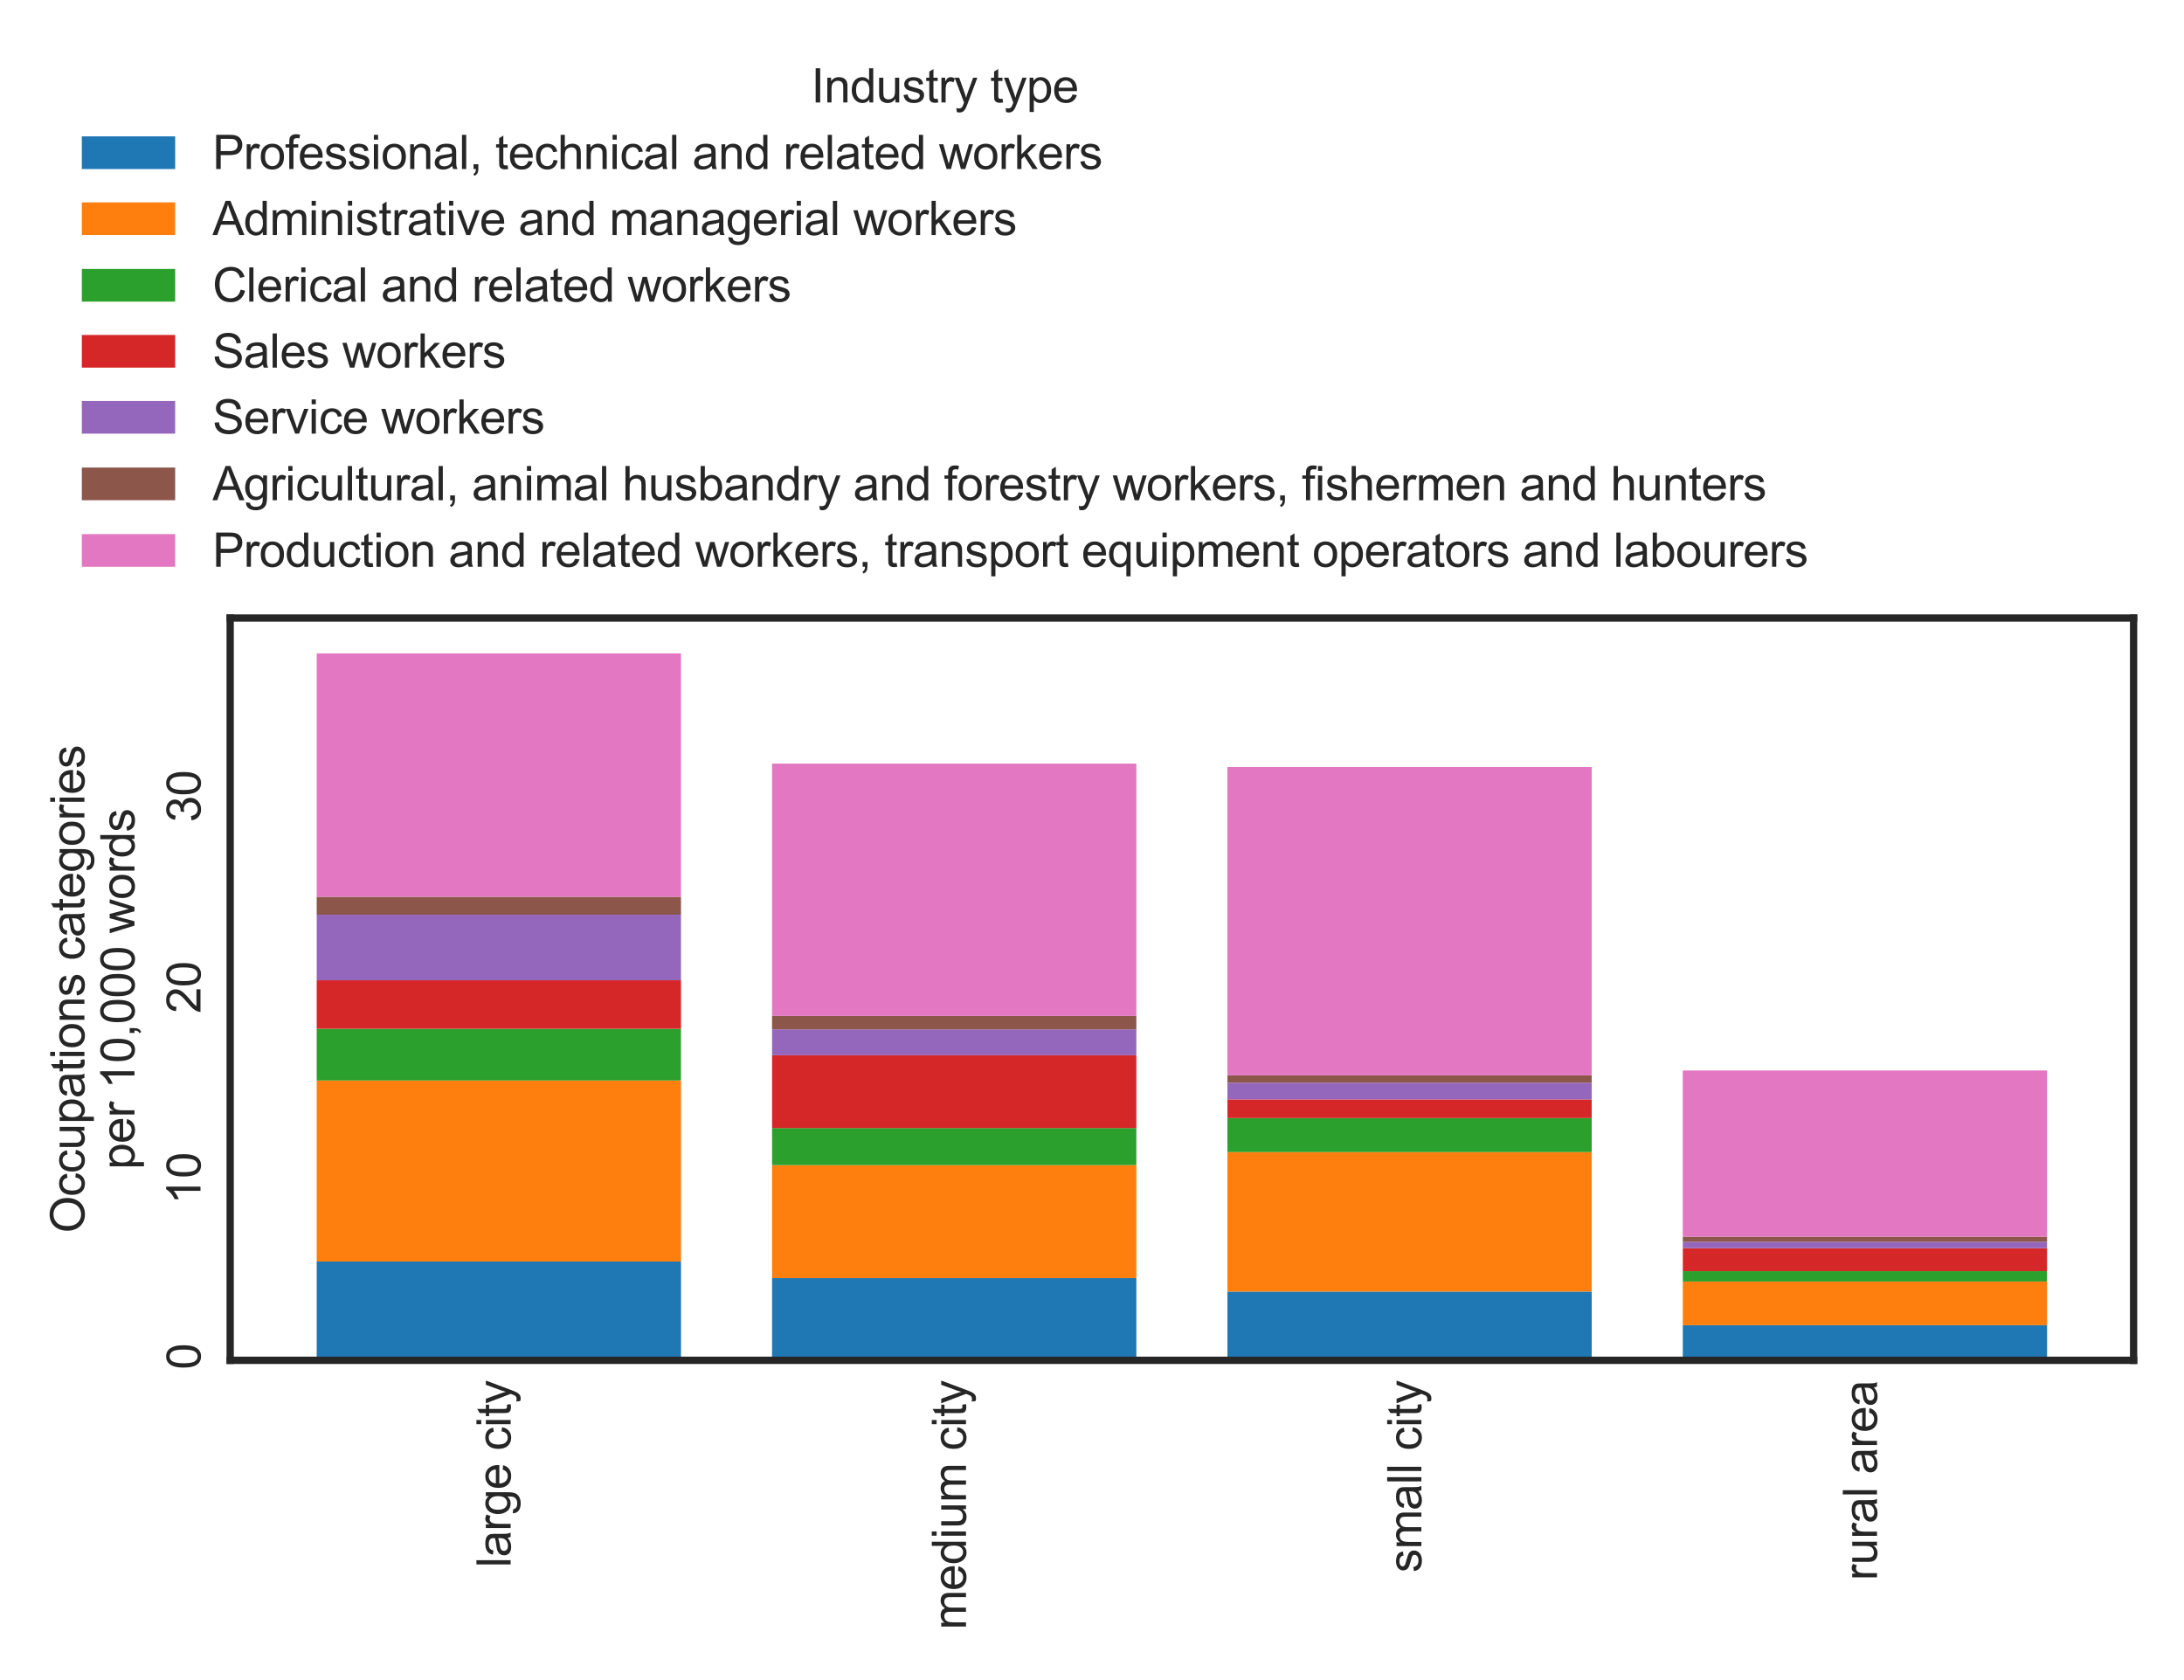 <?xml version="1.0" encoding="utf-8" standalone="no"?>
<!DOCTYPE svg PUBLIC "-//W3C//DTD SVG 1.1//EN"
  "http://www.w3.org/Graphics/SVG/1.1/DTD/svg11.dtd">
<svg xmlns:xlink="http://www.w3.org/1999/xlink" width="374.4pt" height="288pt" viewBox="0 0 374.4 288" xmlns="http://www.w3.org/2000/svg" version="1.1">
 <defs>
  <style type="text/css">*{stroke-linejoin: round; stroke-linecap: butt}</style>
 </defs>
 <g id="figure_1">
  <g id="patch_1">
   <path d="M 0 288 
L 374.4 288 
L 374.4 0 
L 0 0 
z
" style="fill: #ffffff"/>
  </g>
  <g id="axes_1">
   <g id="patch_2">
    <path d="M 39.459 233.186 
L 365.76 233.186 
L 365.76 105.949 
L 39.459 105.949 
z
" style="fill: #ffffff"/>
   </g>
   <g id="matplotlib.axis_1">
    <g id="xtick_1">
     <g id="line2d_1"/>
     <g id="text_1">
      <!-- large city -->
      <g style="fill: #262626" transform="translate(87.537 268.696)rotate(-90)scale(0.08 -0.08)">
       <defs>
        <path id="ArialMT-6c" d="M 409 0 
L 409 4581 
L 972 4581 
L 972 0 
L 409 0 
z
" transform="scale(0.016)"/>
        <path id="ArialMT-61" d="M 2588 409 
Q 2275 144 1986 34 
Q 1697 -75 1366 -75 
Q 819 -75 525 192 
Q 231 459 231 875 
Q 231 1119 342 1320 
Q 453 1522 633 1644 
Q 813 1766 1038 1828 
Q 1203 1872 1538 1913 
Q 2219 1994 2541 2106 
Q 2544 2222 2544 2253 
Q 2544 2597 2384 2738 
Q 2169 2928 1744 2928 
Q 1347 2928 1158 2789 
Q 969 2650 878 2297 
L 328 2372 
Q 403 2725 575 2942 
Q 747 3159 1072 3276 
Q 1397 3394 1825 3394 
Q 2250 3394 2515 3294 
Q 2781 3194 2906 3042 
Q 3031 2891 3081 2659 
Q 3109 2516 3109 2141 
L 3109 1391 
Q 3109 606 3145 398 
Q 3181 191 3288 0 
L 2700 0 
Q 2613 175 2588 409 
z
M 2541 1666 
Q 2234 1541 1622 1453 
Q 1275 1403 1131 1340 
Q 988 1278 909 1158 
Q 831 1038 831 891 
Q 831 666 1001 516 
Q 1172 366 1500 366 
Q 1825 366 2078 508 
Q 2331 650 2450 897 
Q 2541 1088 2541 1459 
L 2541 1666 
z
" transform="scale(0.016)"/>
        <path id="ArialMT-72" d="M 416 0 
L 416 3319 
L 922 3319 
L 922 2816 
Q 1116 3169 1280 3281 
Q 1444 3394 1641 3394 
Q 1925 3394 2219 3213 
L 2025 2691 
Q 1819 2813 1613 2813 
Q 1428 2813 1281 2702 
Q 1134 2591 1072 2394 
Q 978 2094 978 1738 
L 978 0 
L 416 0 
z
" transform="scale(0.016)"/>
        <path id="ArialMT-67" d="M 319 -275 
L 866 -356 
Q 900 -609 1056 -725 
Q 1266 -881 1628 -881 
Q 2019 -881 2231 -725 
Q 2444 -569 2519 -288 
Q 2563 -116 2559 434 
Q 2191 0 1641 0 
Q 956 0 581 494 
Q 206 988 206 1678 
Q 206 2153 378 2554 
Q 550 2956 876 3175 
Q 1203 3394 1644 3394 
Q 2231 3394 2613 2919 
L 2613 3319 
L 3131 3319 
L 3131 450 
Q 3131 -325 2973 -648 
Q 2816 -972 2473 -1159 
Q 2131 -1347 1631 -1347 
Q 1038 -1347 672 -1080 
Q 306 -813 319 -275 
z
M 784 1719 
Q 784 1066 1043 766 
Q 1303 466 1694 466 
Q 2081 466 2343 764 
Q 2606 1063 2606 1700 
Q 2606 2309 2336 2618 
Q 2066 2928 1684 2928 
Q 1309 2928 1046 2623 
Q 784 2319 784 1719 
z
" transform="scale(0.016)"/>
        <path id="ArialMT-65" d="M 2694 1069 
L 3275 997 
Q 3138 488 2766 206 
Q 2394 -75 1816 -75 
Q 1088 -75 661 373 
Q 234 822 234 1631 
Q 234 2469 665 2931 
Q 1097 3394 1784 3394 
Q 2450 3394 2872 2941 
Q 3294 2488 3294 1666 
Q 3294 1616 3291 1516 
L 816 1516 
Q 847 969 1125 678 
Q 1403 388 1819 388 
Q 2128 388 2347 550 
Q 2566 713 2694 1069 
z
M 847 1978 
L 2700 1978 
Q 2663 2397 2488 2606 
Q 2219 2931 1791 2931 
Q 1403 2931 1139 2672 
Q 875 2413 847 1978 
z
" transform="scale(0.016)"/>
        <path id="ArialMT-20" transform="scale(0.016)"/>
        <path id="ArialMT-63" d="M 2588 1216 
L 3141 1144 
Q 3050 572 2676 248 
Q 2303 -75 1759 -75 
Q 1078 -75 664 370 
Q 250 816 250 1647 
Q 250 2184 428 2587 
Q 606 2991 970 3192 
Q 1334 3394 1763 3394 
Q 2303 3394 2647 3120 
Q 2991 2847 3088 2344 
L 2541 2259 
Q 2463 2594 2264 2762 
Q 2066 2931 1784 2931 
Q 1359 2931 1093 2626 
Q 828 2322 828 1663 
Q 828 994 1084 691 
Q 1341 388 1753 388 
Q 2084 388 2306 591 
Q 2528 794 2588 1216 
z
" transform="scale(0.016)"/>
        <path id="ArialMT-69" d="M 425 3934 
L 425 4581 
L 988 4581 
L 988 3934 
L 425 3934 
z
M 425 0 
L 425 3319 
L 988 3319 
L 988 0 
L 425 0 
z
" transform="scale(0.016)"/>
        <path id="ArialMT-74" d="M 1650 503 
L 1731 6 
Q 1494 -44 1306 -44 
Q 1000 -44 831 53 
Q 663 150 594 308 
Q 525 466 525 972 
L 525 2881 
L 113 2881 
L 113 3319 
L 525 3319 
L 525 4141 
L 1084 4478 
L 1084 3319 
L 1650 3319 
L 1650 2881 
L 1084 2881 
L 1084 941 
Q 1084 700 1114 631 
Q 1144 563 1211 522 
Q 1278 481 1403 481 
Q 1497 481 1650 503 
z
" transform="scale(0.016)"/>
        <path id="ArialMT-79" d="M 397 -1278 
L 334 -750 
Q 519 -800 656 -800 
Q 844 -800 956 -737 
Q 1069 -675 1141 -563 
Q 1194 -478 1313 -144 
Q 1328 -97 1363 -6 
L 103 3319 
L 709 3319 
L 1400 1397 
Q 1534 1031 1641 628 
Q 1738 1016 1872 1384 
L 2581 3319 
L 3144 3319 
L 1881 -56 
Q 1678 -603 1566 -809 
Q 1416 -1088 1222 -1217 
Q 1028 -1347 759 -1347 
Q 597 -1347 397 -1278 
z
" transform="scale(0.016)"/>
       </defs>
       <use xlink:href="#ArialMT-6c"/>
       <use xlink:href="#ArialMT-61" x="22.217"/>
       <use xlink:href="#ArialMT-72" x="77.832"/>
       <use xlink:href="#ArialMT-67" x="111.133"/>
       <use xlink:href="#ArialMT-65" x="166.748"/>
       <use xlink:href="#ArialMT-20" x="222.363"/>
       <use xlink:href="#ArialMT-63" x="250.146"/>
       <use xlink:href="#ArialMT-69" x="300.146"/>
       <use xlink:href="#ArialMT-74" x="322.363"/>
       <use xlink:href="#ArialMT-79" x="350.146"/>
      </g>
     </g>
    </g>
    <g id="xtick_2">
     <g id="line2d_2"/>
     <g id="text_2">
      <!-- medium city -->
      <g style="fill: #262626" transform="translate(165.599 279.36)rotate(-90)scale(0.08 -0.08)">
       <defs>
        <path id="ArialMT-6d" d="M 422 0 
L 422 3319 
L 925 3319 
L 925 2853 
Q 1081 3097 1340 3245 
Q 1600 3394 1931 3394 
Q 2300 3394 2536 3241 
Q 2772 3088 2869 2813 
Q 3263 3394 3894 3394 
Q 4388 3394 4653 3120 
Q 4919 2847 4919 2278 
L 4919 0 
L 4359 0 
L 4359 2091 
Q 4359 2428 4304 2576 
Q 4250 2725 4106 2815 
Q 3963 2906 3769 2906 
Q 3419 2906 3187 2673 
Q 2956 2441 2956 1928 
L 2956 0 
L 2394 0 
L 2394 2156 
Q 2394 2531 2256 2718 
Q 2119 2906 1806 2906 
Q 1569 2906 1367 2781 
Q 1166 2656 1075 2415 
Q 984 2175 984 1722 
L 984 0 
L 422 0 
z
" transform="scale(0.016)"/>
        <path id="ArialMT-64" d="M 2575 0 
L 2575 419 
Q 2259 -75 1647 -75 
Q 1250 -75 917 144 
Q 584 363 401 755 
Q 219 1147 219 1656 
Q 219 2153 384 2558 
Q 550 2963 881 3178 
Q 1213 3394 1622 3394 
Q 1922 3394 2156 3267 
Q 2391 3141 2538 2938 
L 2538 4581 
L 3097 4581 
L 3097 0 
L 2575 0 
z
M 797 1656 
Q 797 1019 1065 703 
Q 1334 388 1700 388 
Q 2069 388 2326 689 
Q 2584 991 2584 1609 
Q 2584 2291 2321 2609 
Q 2059 2928 1675 2928 
Q 1300 2928 1048 2622 
Q 797 2316 797 1656 
z
" transform="scale(0.016)"/>
        <path id="ArialMT-75" d="M 2597 0 
L 2597 488 
Q 2209 -75 1544 -75 
Q 1250 -75 995 37 
Q 741 150 617 320 
Q 494 491 444 738 
Q 409 903 409 1263 
L 409 3319 
L 972 3319 
L 972 1478 
Q 972 1038 1006 884 
Q 1059 663 1231 536 
Q 1403 409 1656 409 
Q 1909 409 2131 539 
Q 2353 669 2445 892 
Q 2538 1116 2538 1541 
L 2538 3319 
L 3100 3319 
L 3100 0 
L 2597 0 
z
" transform="scale(0.016)"/>
       </defs>
       <use xlink:href="#ArialMT-6d"/>
       <use xlink:href="#ArialMT-65" x="83.301"/>
       <use xlink:href="#ArialMT-64" x="138.916"/>
       <use xlink:href="#ArialMT-69" x="194.531"/>
       <use xlink:href="#ArialMT-75" x="216.748"/>
       <use xlink:href="#ArialMT-6d" x="272.363"/>
       <use xlink:href="#ArialMT-20" x="355.664"/>
       <use xlink:href="#ArialMT-63" x="383.447"/>
       <use xlink:href="#ArialMT-69" x="433.447"/>
       <use xlink:href="#ArialMT-74" x="455.664"/>
       <use xlink:href="#ArialMT-79" x="483.447"/>
      </g>
     </g>
    </g>
    <g id="xtick_3">
     <g id="line2d_3"/>
     <g id="text_3">
      <!-- small city -->
      <g style="fill: #262626" transform="translate(243.662 269.576)rotate(-90)scale(0.08 -0.08)">
       <defs>
        <path id="ArialMT-73" d="M 197 991 
L 753 1078 
Q 800 744 1014 566 
Q 1228 388 1613 388 
Q 2000 388 2187 545 
Q 2375 703 2375 916 
Q 2375 1106 2209 1216 
Q 2094 1291 1634 1406 
Q 1016 1563 777 1677 
Q 538 1791 414 1992 
Q 291 2194 291 2438 
Q 291 2659 392 2848 
Q 494 3038 669 3163 
Q 800 3259 1026 3326 
Q 1253 3394 1513 3394 
Q 1903 3394 2198 3281 
Q 2494 3169 2634 2976 
Q 2775 2784 2828 2463 
L 2278 2388 
Q 2241 2644 2061 2787 
Q 1881 2931 1553 2931 
Q 1166 2931 1000 2803 
Q 834 2675 834 2503 
Q 834 2394 903 2306 
Q 972 2216 1119 2156 
Q 1203 2125 1616 2013 
Q 2213 1853 2448 1751 
Q 2684 1650 2818 1456 
Q 2953 1263 2953 975 
Q 2953 694 2789 445 
Q 2625 197 2315 61 
Q 2006 -75 1616 -75 
Q 969 -75 630 194 
Q 291 463 197 991 
z
" transform="scale(0.016)"/>
       </defs>
       <use xlink:href="#ArialMT-73"/>
       <use xlink:href="#ArialMT-6d" x="50"/>
       <use xlink:href="#ArialMT-61" x="133.301"/>
       <use xlink:href="#ArialMT-6c" x="188.916"/>
       <use xlink:href="#ArialMT-6c" x="211.133"/>
       <use xlink:href="#ArialMT-20" x="233.35"/>
       <use xlink:href="#ArialMT-63" x="261.133"/>
       <use xlink:href="#ArialMT-69" x="311.133"/>
       <use xlink:href="#ArialMT-74" x="333.35"/>
       <use xlink:href="#ArialMT-79" x="361.133"/>
      </g>
     </g>
    </g>
    <g id="xtick_4">
     <g id="line2d_4"/>
     <g id="text_4">
      <!-- rural area -->
      <g style="fill: #262626" transform="translate(321.771 270.921)rotate(-90)scale(0.08 -0.08)">
       <use xlink:href="#ArialMT-72"/>
       <use xlink:href="#ArialMT-75" x="33.301"/>
       <use xlink:href="#ArialMT-72" x="88.916"/>
       <use xlink:href="#ArialMT-61" x="122.217"/>
       <use xlink:href="#ArialMT-6c" x="177.832"/>
       <use xlink:href="#ArialMT-20" x="200.049"/>
       <use xlink:href="#ArialMT-61" x="227.832"/>
       <use xlink:href="#ArialMT-72" x="283.447"/>
       <use xlink:href="#ArialMT-65" x="316.748"/>
       <use xlink:href="#ArialMT-61" x="372.363"/>
      </g>
     </g>
    </g>
   </g>
   <g id="matplotlib.axis_2">
    <g id="ytick_1">
     <g id="line2d_5"/>
     <g id="text_5">
      <!-- 0 -->
      <g style="fill: #262626" transform="translate(34.369 234.772)rotate(-90)scale(0.08 -0.08)">
       <defs>
        <path id="ArialMT-30" d="M 266 2259 
Q 266 3072 433 3567 
Q 600 4063 929 4331 
Q 1259 4600 1759 4600 
Q 2128 4600 2406 4451 
Q 2684 4303 2865 4023 
Q 3047 3744 3150 3342 
Q 3253 2941 3253 2259 
Q 3253 1453 3087 958 
Q 2922 463 2592 192 
Q 2263 -78 1759 -78 
Q 1097 -78 719 397 
Q 266 969 266 2259 
z
M 844 2259 
Q 844 1131 1108 757 
Q 1372 384 1759 384 
Q 2147 384 2411 759 
Q 2675 1134 2675 2259 
Q 2675 3391 2411 3762 
Q 2147 4134 1753 4134 
Q 1366 4134 1134 3806 
Q 844 3388 844 2259 
z
" transform="scale(0.016)"/>
       </defs>
       <use xlink:href="#ArialMT-30"/>
      </g>
     </g>
    </g>
    <g id="ytick_2">
     <g id="line2d_6"/>
     <g id="text_6">
      <!-- 10 -->
      <g style="fill: #262626" transform="translate(34.369 206.466)rotate(-90)scale(0.08 -0.08)">
       <defs>
        <path id="ArialMT-31" d="M 2384 0 
L 1822 0 
L 1822 3584 
Q 1619 3391 1289 3197 
Q 959 3003 697 2906 
L 697 3450 
Q 1169 3672 1522 3987 
Q 1875 4303 2022 4600 
L 2384 4600 
L 2384 0 
z
" transform="scale(0.016)"/>
       </defs>
       <use xlink:href="#ArialMT-31"/>
       <use xlink:href="#ArialMT-30" x="55.615"/>
      </g>
     </g>
    </g>
    <g id="ytick_3">
     <g id="line2d_7"/>
     <g id="text_7">
      <!-- 20 -->
      <g style="fill: #262626" transform="translate(34.369 173.711)rotate(-90)scale(0.08 -0.08)">
       <defs>
        <path id="ArialMT-32" d="M 3222 541 
L 3222 0 
L 194 0 
Q 188 203 259 391 
Q 375 700 629 1000 
Q 884 1300 1366 1694 
Q 2113 2306 2375 2664 
Q 2638 3022 2638 3341 
Q 2638 3675 2398 3904 
Q 2159 4134 1775 4134 
Q 1369 4134 1125 3890 
Q 881 3647 878 3216 
L 300 3275 
Q 359 3922 746 4261 
Q 1134 4600 1788 4600 
Q 2447 4600 2831 4234 
Q 3216 3869 3216 3328 
Q 3216 3053 3103 2787 
Q 2991 2522 2730 2228 
Q 2469 1934 1863 1422 
Q 1356 997 1212 845 
Q 1069 694 975 541 
L 3222 541 
z
" transform="scale(0.016)"/>
       </defs>
       <use xlink:href="#ArialMT-32"/>
       <use xlink:href="#ArialMT-30" x="55.615"/>
      </g>
     </g>
    </g>
    <g id="ytick_4">
     <g id="line2d_8"/>
     <g id="text_8">
      <!-- 30 -->
      <g style="fill: #262626" transform="translate(34.369 140.956)rotate(-90)scale(0.08 -0.08)">
       <defs>
        <path id="ArialMT-33" d="M 269 1209 
L 831 1284 
Q 928 806 1161 595 
Q 1394 384 1728 384 
Q 2125 384 2398 659 
Q 2672 934 2672 1341 
Q 2672 1728 2419 1979 
Q 2166 2231 1775 2231 
Q 1616 2231 1378 2169 
L 1441 2663 
Q 1497 2656 1531 2656 
Q 1891 2656 2178 2843 
Q 2466 3031 2466 3422 
Q 2466 3731 2256 3934 
Q 2047 4138 1716 4138 
Q 1388 4138 1169 3931 
Q 950 3725 888 3313 
L 325 3413 
Q 428 3978 793 4289 
Q 1159 4600 1703 4600 
Q 2078 4600 2393 4439 
Q 2709 4278 2876 4000 
Q 3044 3722 3044 3409 
Q 3044 3113 2884 2869 
Q 2725 2625 2413 2481 
Q 2819 2388 3044 2092 
Q 3269 1797 3269 1353 
Q 3269 753 2831 336 
Q 2394 -81 1725 -81 
Q 1122 -81 723 278 
Q 325 638 269 1209 
z
" transform="scale(0.016)"/>
       </defs>
       <use xlink:href="#ArialMT-33"/>
       <use xlink:href="#ArialMT-30" x="55.615"/>
      </g>
     </g>
    </g>
    <g id="text_9">
     <!-- Occupations categories -->
     <g style="fill: #262626" transform="translate(14.469 211.366)rotate(-90)scale(0.08 -0.08)">
      <defs>
       <path id="ArialMT-4f" d="M 309 2231 
Q 309 3372 921 4017 
Q 1534 4663 2503 4663 
Q 3138 4663 3647 4359 
Q 4156 4056 4423 3514 
Q 4691 2972 4691 2284 
Q 4691 1588 4409 1038 
Q 4128 488 3612 205 
Q 3097 -78 2500 -78 
Q 1853 -78 1343 234 
Q 834 547 571 1087 
Q 309 1628 309 2231 
z
M 934 2222 
Q 934 1394 1379 917 
Q 1825 441 2497 441 
Q 3181 441 3623 922 
Q 4066 1403 4066 2288 
Q 4066 2847 3877 3264 
Q 3688 3681 3323 3911 
Q 2959 4141 2506 4141 
Q 1863 4141 1398 3698 
Q 934 3256 934 2222 
z
" transform="scale(0.016)"/>
       <path id="ArialMT-70" d="M 422 -1272 
L 422 3319 
L 934 3319 
L 934 2888 
Q 1116 3141 1344 3267 
Q 1572 3394 1897 3394 
Q 2322 3394 2647 3175 
Q 2972 2956 3137 2557 
Q 3303 2159 3303 1684 
Q 3303 1175 3120 767 
Q 2938 359 2589 142 
Q 2241 -75 1856 -75 
Q 1575 -75 1351 44 
Q 1128 163 984 344 
L 984 -1272 
L 422 -1272 
z
M 931 1641 
Q 931 1000 1190 694 
Q 1450 388 1819 388 
Q 2194 388 2461 705 
Q 2728 1022 2728 1688 
Q 2728 2322 2467 2637 
Q 2206 2953 1844 2953 
Q 1484 2953 1207 2617 
Q 931 2281 931 1641 
z
" transform="scale(0.016)"/>
       <path id="ArialMT-6f" d="M 213 1659 
Q 213 2581 725 3025 
Q 1153 3394 1769 3394 
Q 2453 3394 2887 2945 
Q 3322 2497 3322 1706 
Q 3322 1066 3130 698 
Q 2938 331 2570 128 
Q 2203 -75 1769 -75 
Q 1072 -75 642 372 
Q 213 819 213 1659 
z
M 791 1659 
Q 791 1022 1069 705 
Q 1347 388 1769 388 
Q 2188 388 2466 706 
Q 2744 1025 2744 1678 
Q 2744 2294 2464 2611 
Q 2184 2928 1769 2928 
Q 1347 2928 1069 2612 
Q 791 2297 791 1659 
z
" transform="scale(0.016)"/>
       <path id="ArialMT-6e" d="M 422 0 
L 422 3319 
L 928 3319 
L 928 2847 
Q 1294 3394 1984 3394 
Q 2284 3394 2536 3286 
Q 2788 3178 2913 3003 
Q 3038 2828 3088 2588 
Q 3119 2431 3119 2041 
L 3119 0 
L 2556 0 
L 2556 2019 
Q 2556 2363 2490 2533 
Q 2425 2703 2258 2804 
Q 2091 2906 1866 2906 
Q 1506 2906 1245 2678 
Q 984 2450 984 1813 
L 984 0 
L 422 0 
z
" transform="scale(0.016)"/>
      </defs>
      <use xlink:href="#ArialMT-4f"/>
      <use xlink:href="#ArialMT-63" x="77.783"/>
      <use xlink:href="#ArialMT-63" x="127.783"/>
      <use xlink:href="#ArialMT-75" x="177.783"/>
      <use xlink:href="#ArialMT-70" x="233.398"/>
      <use xlink:href="#ArialMT-61" x="289.014"/>
      <use xlink:href="#ArialMT-74" x="344.629"/>
      <use xlink:href="#ArialMT-69" x="372.412"/>
      <use xlink:href="#ArialMT-6f" x="394.629"/>
      <use xlink:href="#ArialMT-6e" x="450.244"/>
      <use xlink:href="#ArialMT-73" x="505.859"/>
      <use xlink:href="#ArialMT-20" x="555.859"/>
      <use xlink:href="#ArialMT-63" x="583.643"/>
      <use xlink:href="#ArialMT-61" x="633.643"/>
      <use xlink:href="#ArialMT-74" x="689.258"/>
      <use xlink:href="#ArialMT-65" x="717.041"/>
      <use xlink:href="#ArialMT-67" x="772.656"/>
      <use xlink:href="#ArialMT-6f" x="828.271"/>
      <use xlink:href="#ArialMT-72" x="883.887"/>
      <use xlink:href="#ArialMT-69" x="917.188"/>
      <use xlink:href="#ArialMT-65" x="939.404"/>
      <use xlink:href="#ArialMT-73" x="995.02"/>
     </g>
     <!-- per 10,000 words -->
     <g style="fill: #262626" transform="translate(23.052 200.473)rotate(-90)scale(0.08 -0.08)">
      <defs>
       <path id="ArialMT-2c" d="M 569 0 
L 569 641 
L 1209 641 
L 1209 0 
Q 1209 -353 1084 -570 
Q 959 -788 688 -906 
L 531 -666 
Q 709 -588 793 -436 
Q 878 -284 888 0 
L 569 0 
z
" transform="scale(0.016)"/>
       <path id="ArialMT-77" d="M 1034 0 
L 19 3319 
L 600 3319 
L 1128 1403 
L 1325 691 
Q 1338 744 1497 1375 
L 2025 3319 
L 2603 3319 
L 3100 1394 
L 3266 759 
L 3456 1400 
L 4025 3319 
L 4572 3319 
L 3534 0 
L 2950 0 
L 2422 1988 
L 2294 2553 
L 1622 0 
L 1034 0 
z
" transform="scale(0.016)"/>
      </defs>
      <use xlink:href="#ArialMT-70"/>
      <use xlink:href="#ArialMT-65" x="55.615"/>
      <use xlink:href="#ArialMT-72" x="111.23"/>
      <use xlink:href="#ArialMT-20" x="144.531"/>
      <use xlink:href="#ArialMT-31" x="172.314"/>
      <use xlink:href="#ArialMT-30" x="227.93"/>
      <use xlink:href="#ArialMT-2c" x="283.545"/>
      <use xlink:href="#ArialMT-30" x="311.328"/>
      <use xlink:href="#ArialMT-30" x="366.943"/>
      <use xlink:href="#ArialMT-30" x="422.559"/>
      <use xlink:href="#ArialMT-20" x="478.174"/>
      <use xlink:href="#ArialMT-77" x="505.957"/>
      <use xlink:href="#ArialMT-6f" x="578.174"/>
      <use xlink:href="#ArialMT-72" x="633.789"/>
      <use xlink:href="#ArialMT-64" x="667.09"/>
      <use xlink:href="#ArialMT-73" x="722.705"/>
     </g>
    </g>
   </g>
   <g id="patch_3">
    <path d="M 54.291 233.186 
L 116.741 233.186 
L 116.741 216.257 
L 54.291 216.257 
z
" clip-path="url(#pc54abb4167)" style="fill: #1f77b4"/>
   </g>
   <g id="patch_4">
    <path d="M 132.353 233.186 
L 194.803 233.186 
L 194.803 219.098 
L 132.353 219.098 
z
" clip-path="url(#pc54abb4167)" style="fill: #1f77b4"/>
   </g>
   <g id="patch_5">
    <path d="M 210.416 233.186 
L 272.866 233.186 
L 272.866 221.404 
L 210.416 221.404 
z
" clip-path="url(#pc54abb4167)" style="fill: #1f77b4"/>
   </g>
   <g id="patch_6">
    <path d="M 288.478 233.186 
L 350.928 233.186 
L 350.928 227.173 
L 288.478 227.173 
z
" clip-path="url(#pc54abb4167)" style="fill: #1f77b4"/>
   </g>
   <g id="patch_7">
    <path d="M 54.291 216.257 
L 116.741 216.257 
L 116.741 185.219 
L 54.291 185.219 
z
" clip-path="url(#pc54abb4167)" style="fill: #ff7f0e"/>
   </g>
   <g id="patch_8">
    <path d="M 132.353 219.098 
L 194.803 219.098 
L 194.803 199.727 
L 132.353 199.727 
z
" clip-path="url(#pc54abb4167)" style="fill: #ff7f0e"/>
   </g>
   <g id="patch_9">
    <path d="M 210.416 221.404 
L 272.866 221.404 
L 272.866 197.495 
L 210.416 197.495 
z
" clip-path="url(#pc54abb4167)" style="fill: #ff7f0e"/>
   </g>
   <g id="patch_10">
    <path d="M 288.478 227.173 
L 350.928 227.173 
L 350.928 219.681 
L 288.478 219.681 
z
" clip-path="url(#pc54abb4167)" style="fill: #ff7f0e"/>
   </g>
   <g id="patch_11">
    <path d="M 54.291 185.219 
L 116.741 185.219 
L 116.741 176.351 
L 54.291 176.351 
z
" clip-path="url(#pc54abb4167)" style="fill: #2ca02c"/>
   </g>
   <g id="patch_12">
    <path d="M 132.353 199.727 
L 194.803 199.727 
L 194.803 193.373 
L 132.353 193.373 
z
" clip-path="url(#pc54abb4167)" style="fill: #2ca02c"/>
   </g>
   <g id="patch_13">
    <path d="M 210.416 197.495 
L 272.866 197.495 
L 272.866 191.661 
L 210.416 191.661 
z
" clip-path="url(#pc54abb4167)" style="fill: #2ca02c"/>
   </g>
   <g id="patch_14">
    <path d="M 288.478 219.681 
L 350.928 219.681 
L 350.928 217.907 
L 288.478 217.907 
z
" clip-path="url(#pc54abb4167)" style="fill: #2ca02c"/>
   </g>
   <g id="patch_15">
    <path d="M 54.291 176.351 
L 116.741 176.351 
L 116.741 168.037 
L 54.291 168.037 
z
" clip-path="url(#pc54abb4167)" style="fill: #d62728"/>
   </g>
   <g id="patch_16">
    <path d="M 132.353 193.373 
L 194.803 193.373 
L 194.803 180.892 
L 132.353 180.892 
z
" clip-path="url(#pc54abb4167)" style="fill: #d62728"/>
   </g>
   <g id="patch_17">
    <path d="M 210.416 191.661 
L 272.866 191.661 
L 272.866 188.458 
L 210.416 188.458 
z
" clip-path="url(#pc54abb4167)" style="fill: #d62728"/>
   </g>
   <g id="patch_18">
    <path d="M 288.478 217.907 
L 350.928 217.907 
L 350.928 213.964 
L 288.478 213.964 
z
" clip-path="url(#pc54abb4167)" style="fill: #d62728"/>
   </g>
   <g id="patch_19">
    <path d="M 54.291 168.037 
L 116.741 168.037 
L 116.741 156.801 
L 54.291 156.801 
z
" clip-path="url(#pc54abb4167)" style="fill: #9467bd"/>
   </g>
   <g id="patch_20">
    <path d="M 132.353 180.892 
L 194.803 180.892 
L 194.803 176.452 
L 132.353 176.452 
z
" clip-path="url(#pc54abb4167)" style="fill: #9467bd"/>
   </g>
   <g id="patch_21">
    <path d="M 210.416 188.458 
L 272.866 188.458 
L 272.866 185.598 
L 210.416 185.598 
z
" clip-path="url(#pc54abb4167)" style="fill: #9467bd"/>
   </g>
   <g id="patch_22">
    <path d="M 288.478 213.964 
L 350.928 213.964 
L 350.928 212.879 
L 288.478 212.879 
z
" clip-path="url(#pc54abb4167)" style="fill: #9467bd"/>
   </g>
   <g id="patch_23">
    <path d="M 54.291 156.801 
L 116.741 156.801 
L 116.741 153.727 
L 54.291 153.727 
z
" clip-path="url(#pc54abb4167)" style="fill: #8c564b"/>
   </g>
   <g id="patch_24">
    <path d="M 132.353 176.452 
L 194.803 176.452 
L 194.803 174.155 
L 132.353 174.155 
z
" clip-path="url(#pc54abb4167)" style="fill: #8c564b"/>
   </g>
   <g id="patch_25">
    <path d="M 210.416 185.598 
L 272.866 185.598 
L 272.866 184.34 
L 210.416 184.34 
z
" clip-path="url(#pc54abb4167)" style="fill: #8c564b"/>
   </g>
   <g id="patch_26">
    <path d="M 288.478 212.879 
L 350.928 212.879 
L 350.928 211.992 
L 288.478 211.992 
z
" clip-path="url(#pc54abb4167)" style="fill: #8c564b"/>
   </g>
   <g id="patch_27">
    <path d="M 54.291 153.727 
L 116.741 153.727 
L 116.741 112.008 
L 54.291 112.008 
z
" clip-path="url(#pc54abb4167)" style="fill: #e377c2"/>
   </g>
   <g id="patch_28">
    <path d="M 132.353 174.155 
L 194.803 174.155 
L 194.803 130.896 
L 132.353 130.896 
z
" clip-path="url(#pc54abb4167)" style="fill: #e377c2"/>
   </g>
   <g id="patch_29">
    <path d="M 210.416 184.34 
L 272.866 184.34 
L 272.866 131.489 
L 210.416 131.489 
z
" clip-path="url(#pc54abb4167)" style="fill: #e377c2"/>
   </g>
   <g id="patch_30">
    <path d="M 288.478 211.992 
L 350.928 211.992 
L 350.928 183.504 
L 288.478 183.504 
z
" clip-path="url(#pc54abb4167)" style="fill: #e377c2"/>
   </g>
   <g id="patch_31">
    <path d="M 39.459 233.186 
L 39.459 105.949 
" style="fill: none; stroke: #262626; stroke-width: 1.25; stroke-linejoin: miter; stroke-linecap: square"/>
   </g>
   <g id="patch_32">
    <path d="M 365.76 233.186 
L 365.76 105.949 
" style="fill: none; stroke: #262626; stroke-width: 1.25; stroke-linejoin: miter; stroke-linecap: square"/>
   </g>
   <g id="patch_33">
    <path d="M 39.459 233.186 
L 365.76 233.186 
" style="fill: none; stroke: #262626; stroke-width: 1.25; stroke-linejoin: miter; stroke-linecap: square"/>
   </g>
   <g id="patch_34">
    <path d="M 39.459 105.949 
L 365.76 105.949 
" style="fill: none; stroke: #262626; stroke-width: 1.25; stroke-linejoin: miter; stroke-linecap: square"/>
   </g>
   <g id="legend_1">
    <g id="text_10">
     <!-- Industry type -->
     <g style="fill: #262626" transform="translate(139.063 17.566)scale(0.08 -0.08)">
      <defs>
       <path id="ArialMT-49" d="M 597 0 
L 597 4581 
L 1203 4581 
L 1203 0 
L 597 0 
z
" transform="scale(0.016)"/>
      </defs>
      <use xlink:href="#ArialMT-49"/>
      <use xlink:href="#ArialMT-6e" x="27.783"/>
      <use xlink:href="#ArialMT-64" x="83.398"/>
      <use xlink:href="#ArialMT-75" x="139.014"/>
      <use xlink:href="#ArialMT-73" x="194.629"/>
      <use xlink:href="#ArialMT-74" x="244.629"/>
      <use xlink:href="#ArialMT-72" x="272.412"/>
      <use xlink:href="#ArialMT-79" x="305.713"/>
      <use xlink:href="#ArialMT-20" x="355.713"/>
      <use xlink:href="#ArialMT-74" x="383.496"/>
      <use xlink:href="#ArialMT-79" x="411.279"/>
      <use xlink:href="#ArialMT-70" x="461.279"/>
      <use xlink:href="#ArialMT-65" x="516.895"/>
     </g>
    </g>
    <g id="patch_35">
     <path d="M 14.029 28.976 
L 30.029 28.976 
L 30.029 23.376 
L 14.029 23.376 
z
" style="fill: #1f77b4"/>
    </g>
    <g id="text_11">
     <!-- Professional, technical and related workers -->
     <g style="fill: #262626" transform="translate(36.429 28.976)scale(0.08 -0.08)">
      <defs>
       <path id="ArialMT-50" d="M 494 0 
L 494 4581 
L 2222 4581 
Q 2678 4581 2919 4538 
Q 3256 4481 3484 4323 
Q 3713 4166 3852 3881 
Q 3991 3597 3991 3256 
Q 3991 2672 3619 2267 
Q 3247 1863 2275 1863 
L 1100 1863 
L 1100 0 
L 494 0 
z
M 1100 2403 
L 2284 2403 
Q 2872 2403 3119 2622 
Q 3366 2841 3366 3238 
Q 3366 3525 3220 3729 
Q 3075 3934 2838 4000 
Q 2684 4041 2272 4041 
L 1100 4041 
L 1100 2403 
z
" transform="scale(0.016)"/>
       <path id="ArialMT-66" d="M 556 0 
L 556 2881 
L 59 2881 
L 59 3319 
L 556 3319 
L 556 3672 
Q 556 4006 616 4169 
Q 697 4388 901 4523 
Q 1106 4659 1475 4659 
Q 1713 4659 2000 4603 
L 1916 4113 
Q 1741 4144 1584 4144 
Q 1328 4144 1222 4034 
Q 1116 3925 1116 3625 
L 1116 3319 
L 1763 3319 
L 1763 2881 
L 1116 2881 
L 1116 0 
L 556 0 
z
" transform="scale(0.016)"/>
       <path id="ArialMT-68" d="M 422 0 
L 422 4581 
L 984 4581 
L 984 2938 
Q 1378 3394 1978 3394 
Q 2347 3394 2619 3248 
Q 2891 3103 3008 2847 
Q 3125 2591 3125 2103 
L 3125 0 
L 2563 0 
L 2563 2103 
Q 2563 2525 2380 2717 
Q 2197 2909 1863 2909 
Q 1613 2909 1392 2779 
Q 1172 2650 1078 2428 
Q 984 2206 984 1816 
L 984 0 
L 422 0 
z
" transform="scale(0.016)"/>
       <path id="ArialMT-6b" d="M 425 0 
L 425 4581 
L 988 4581 
L 988 1969 
L 2319 3319 
L 3047 3319 
L 1778 2088 
L 3175 0 
L 2481 0 
L 1384 1697 
L 988 1316 
L 988 0 
L 425 0 
z
" transform="scale(0.016)"/>
      </defs>
      <use xlink:href="#ArialMT-50"/>
      <use xlink:href="#ArialMT-72" x="66.699"/>
      <use xlink:href="#ArialMT-6f" x="100"/>
      <use xlink:href="#ArialMT-66" x="155.615"/>
      <use xlink:href="#ArialMT-65" x="183.398"/>
      <use xlink:href="#ArialMT-73" x="239.014"/>
      <use xlink:href="#ArialMT-73" x="289.014"/>
      <use xlink:href="#ArialMT-69" x="339.014"/>
      <use xlink:href="#ArialMT-6f" x="361.23"/>
      <use xlink:href="#ArialMT-6e" x="416.846"/>
      <use xlink:href="#ArialMT-61" x="472.461"/>
      <use xlink:href="#ArialMT-6c" x="528.076"/>
      <use xlink:href="#ArialMT-2c" x="550.293"/>
      <use xlink:href="#ArialMT-20" x="578.076"/>
      <use xlink:href="#ArialMT-74" x="605.859"/>
      <use xlink:href="#ArialMT-65" x="633.643"/>
      <use xlink:href="#ArialMT-63" x="689.258"/>
      <use xlink:href="#ArialMT-68" x="739.258"/>
      <use xlink:href="#ArialMT-6e" x="794.873"/>
      <use xlink:href="#ArialMT-69" x="850.488"/>
      <use xlink:href="#ArialMT-63" x="872.705"/>
      <use xlink:href="#ArialMT-61" x="922.705"/>
      <use xlink:href="#ArialMT-6c" x="978.32"/>
      <use xlink:href="#ArialMT-20" x="1000.537"/>
      <use xlink:href="#ArialMT-61" x="1028.32"/>
      <use xlink:href="#ArialMT-6e" x="1083.936"/>
      <use xlink:href="#ArialMT-64" x="1139.551"/>
      <use xlink:href="#ArialMT-20" x="1195.166"/>
      <use xlink:href="#ArialMT-72" x="1222.949"/>
      <use xlink:href="#ArialMT-65" x="1256.25"/>
      <use xlink:href="#ArialMT-6c" x="1311.865"/>
      <use xlink:href="#ArialMT-61" x="1334.082"/>
      <use xlink:href="#ArialMT-74" x="1389.697"/>
      <use xlink:href="#ArialMT-65" x="1417.48"/>
      <use xlink:href="#ArialMT-64" x="1473.096"/>
      <use xlink:href="#ArialMT-20" x="1528.711"/>
      <use xlink:href="#ArialMT-77" x="1556.494"/>
      <use xlink:href="#ArialMT-6f" x="1628.711"/>
      <use xlink:href="#ArialMT-72" x="1684.326"/>
      <use xlink:href="#ArialMT-6b" x="1717.627"/>
      <use xlink:href="#ArialMT-65" x="1767.627"/>
      <use xlink:href="#ArialMT-72" x="1823.242"/>
      <use xlink:href="#ArialMT-73" x="1856.543"/>
     </g>
    </g>
    <g id="patch_36">
     <path d="M 14.029 40.292 
L 30.029 40.292 
L 30.029 34.693 
L 14.029 34.693 
z
" style="fill: #ff7f0e"/>
    </g>
    <g id="text_12">
     <!-- Administrative and managerial workers -->
     <g style="fill: #262626" transform="translate(36.429 40.292)scale(0.08 -0.08)">
      <defs>
       <path id="ArialMT-41" d="M -9 0 
L 1750 4581 
L 2403 4581 
L 4278 0 
L 3588 0 
L 3053 1388 
L 1138 1388 
L 634 0 
L -9 0 
z
M 1313 1881 
L 2866 1881 
L 2388 3150 
Q 2169 3728 2063 4100 
Q 1975 3659 1816 3225 
L 1313 1881 
z
" transform="scale(0.016)"/>
       <path id="ArialMT-76" d="M 1344 0 
L 81 3319 
L 675 3319 
L 1388 1331 
Q 1503 1009 1600 663 
Q 1675 925 1809 1294 
L 2547 3319 
L 3125 3319 
L 1869 0 
L 1344 0 
z
" transform="scale(0.016)"/>
      </defs>
      <use xlink:href="#ArialMT-41"/>
      <use xlink:href="#ArialMT-64" x="66.699"/>
      <use xlink:href="#ArialMT-6d" x="122.314"/>
      <use xlink:href="#ArialMT-69" x="205.615"/>
      <use xlink:href="#ArialMT-6e" x="227.832"/>
      <use xlink:href="#ArialMT-69" x="283.447"/>
      <use xlink:href="#ArialMT-73" x="305.664"/>
      <use xlink:href="#ArialMT-74" x="355.664"/>
      <use xlink:href="#ArialMT-72" x="383.447"/>
      <use xlink:href="#ArialMT-61" x="416.748"/>
      <use xlink:href="#ArialMT-74" x="472.363"/>
      <use xlink:href="#ArialMT-69" x="500.146"/>
      <use xlink:href="#ArialMT-76" x="522.363"/>
      <use xlink:href="#ArialMT-65" x="572.363"/>
      <use xlink:href="#ArialMT-20" x="627.979"/>
      <use xlink:href="#ArialMT-61" x="655.762"/>
      <use xlink:href="#ArialMT-6e" x="711.377"/>
      <use xlink:href="#ArialMT-64" x="766.992"/>
      <use xlink:href="#ArialMT-20" x="822.607"/>
      <use xlink:href="#ArialMT-6d" x="850.391"/>
      <use xlink:href="#ArialMT-61" x="933.691"/>
      <use xlink:href="#ArialMT-6e" x="989.307"/>
      <use xlink:href="#ArialMT-61" x="1044.922"/>
      <use xlink:href="#ArialMT-67" x="1100.537"/>
      <use xlink:href="#ArialMT-65" x="1156.152"/>
      <use xlink:href="#ArialMT-72" x="1211.768"/>
      <use xlink:href="#ArialMT-69" x="1245.068"/>
      <use xlink:href="#ArialMT-61" x="1267.285"/>
      <use xlink:href="#ArialMT-6c" x="1322.9"/>
      <use xlink:href="#ArialMT-20" x="1345.117"/>
      <use xlink:href="#ArialMT-77" x="1372.9"/>
      <use xlink:href="#ArialMT-6f" x="1445.117"/>
      <use xlink:href="#ArialMT-72" x="1500.732"/>
      <use xlink:href="#ArialMT-6b" x="1534.033"/>
      <use xlink:href="#ArialMT-65" x="1584.033"/>
      <use xlink:href="#ArialMT-72" x="1639.648"/>
      <use xlink:href="#ArialMT-73" x="1672.949"/>
     </g>
    </g>
    <g id="patch_37">
     <path d="M 14.029 51.703 
L 30.029 51.703 
L 30.029 46.102 
L 14.029 46.102 
z
" style="fill: #2ca02c"/>
    </g>
    <g id="text_13">
     <!-- Clerical and related workers -->
     <g style="fill: #262626" transform="translate(36.429 51.703)scale(0.08 -0.08)">
      <defs>
       <path id="ArialMT-43" d="M 3763 1606 
L 4369 1453 
Q 4178 706 3683 314 
Q 3188 -78 2472 -78 
Q 1731 -78 1267 223 
Q 803 525 561 1097 
Q 319 1669 319 2325 
Q 319 3041 592 3573 
Q 866 4106 1370 4382 
Q 1875 4659 2481 4659 
Q 3169 4659 3637 4309 
Q 4106 3959 4291 3325 
L 3694 3184 
Q 3534 3684 3231 3912 
Q 2928 4141 2469 4141 
Q 1941 4141 1586 3887 
Q 1231 3634 1087 3207 
Q 944 2781 944 2328 
Q 944 1744 1114 1308 
Q 1284 872 1643 656 
Q 2003 441 2422 441 
Q 2931 441 3284 734 
Q 3638 1028 3763 1606 
z
" transform="scale(0.016)"/>
      </defs>
      <use xlink:href="#ArialMT-43"/>
      <use xlink:href="#ArialMT-6c" x="72.217"/>
      <use xlink:href="#ArialMT-65" x="94.434"/>
      <use xlink:href="#ArialMT-72" x="150.049"/>
      <use xlink:href="#ArialMT-69" x="183.35"/>
      <use xlink:href="#ArialMT-63" x="205.566"/>
      <use xlink:href="#ArialMT-61" x="255.566"/>
      <use xlink:href="#ArialMT-6c" x="311.182"/>
      <use xlink:href="#ArialMT-20" x="333.398"/>
      <use xlink:href="#ArialMT-61" x="361.182"/>
      <use xlink:href="#ArialMT-6e" x="416.797"/>
      <use xlink:href="#ArialMT-64" x="472.412"/>
      <use xlink:href="#ArialMT-20" x="528.027"/>
      <use xlink:href="#ArialMT-72" x="555.811"/>
      <use xlink:href="#ArialMT-65" x="589.111"/>
      <use xlink:href="#ArialMT-6c" x="644.727"/>
      <use xlink:href="#ArialMT-61" x="666.943"/>
      <use xlink:href="#ArialMT-74" x="722.559"/>
      <use xlink:href="#ArialMT-65" x="750.342"/>
      <use xlink:href="#ArialMT-64" x="805.957"/>
      <use xlink:href="#ArialMT-20" x="861.572"/>
      <use xlink:href="#ArialMT-77" x="889.355"/>
      <use xlink:href="#ArialMT-6f" x="961.572"/>
      <use xlink:href="#ArialMT-72" x="1017.188"/>
      <use xlink:href="#ArialMT-6b" x="1050.488"/>
      <use xlink:href="#ArialMT-65" x="1100.488"/>
      <use xlink:href="#ArialMT-72" x="1156.104"/>
      <use xlink:href="#ArialMT-73" x="1189.404"/>
     </g>
    </g>
    <g id="patch_38">
     <path d="M 14.029 63.019 
L 30.029 63.019 
L 30.029 57.419 
L 14.029 57.419 
z
" style="fill: #d62728"/>
    </g>
    <g id="text_14">
     <!-- Sales workers -->
     <g style="fill: #262626" transform="translate(36.429 63.019)scale(0.08 -0.08)">
      <defs>
       <path id="ArialMT-53" d="M 288 1472 
L 859 1522 
Q 900 1178 1048 958 
Q 1197 738 1509 602 
Q 1822 466 2213 466 
Q 2559 466 2825 569 
Q 3091 672 3220 851 
Q 3350 1031 3350 1244 
Q 3350 1459 3225 1620 
Q 3100 1781 2813 1891 
Q 2628 1963 1997 2114 
Q 1366 2266 1113 2400 
Q 784 2572 623 2826 
Q 463 3081 463 3397 
Q 463 3744 659 4045 
Q 856 4347 1234 4503 
Q 1613 4659 2075 4659 
Q 2584 4659 2973 4495 
Q 3363 4331 3572 4012 
Q 3781 3694 3797 3291 
L 3216 3247 
Q 3169 3681 2898 3903 
Q 2628 4125 2100 4125 
Q 1550 4125 1298 3923 
Q 1047 3722 1047 3438 
Q 1047 3191 1225 3031 
Q 1400 2872 2139 2705 
Q 2878 2538 3153 2413 
Q 3553 2228 3743 1945 
Q 3934 1663 3934 1294 
Q 3934 928 3725 604 
Q 3516 281 3123 101 
Q 2731 -78 2241 -78 
Q 1619 -78 1198 103 
Q 778 284 539 648 
Q 300 1013 288 1472 
z
" transform="scale(0.016)"/>
      </defs>
      <use xlink:href="#ArialMT-53"/>
      <use xlink:href="#ArialMT-61" x="66.699"/>
      <use xlink:href="#ArialMT-6c" x="122.314"/>
      <use xlink:href="#ArialMT-65" x="144.531"/>
      <use xlink:href="#ArialMT-73" x="200.146"/>
      <use xlink:href="#ArialMT-20" x="250.146"/>
      <use xlink:href="#ArialMT-77" x="277.93"/>
      <use xlink:href="#ArialMT-6f" x="350.146"/>
      <use xlink:href="#ArialMT-72" x="405.762"/>
      <use xlink:href="#ArialMT-6b" x="439.062"/>
      <use xlink:href="#ArialMT-65" x="489.062"/>
      <use xlink:href="#ArialMT-72" x="544.678"/>
      <use xlink:href="#ArialMT-73" x="577.979"/>
     </g>
    </g>
    <g id="patch_39">
     <path d="M 14.029 74.335 
L 30.029 74.335 
L 30.029 68.735 
L 14.029 68.735 
z
" style="fill: #9467bd"/>
    </g>
    <g id="text_15">
     <!-- Service workers -->
     <g style="fill: #262626" transform="translate(36.429 74.335)scale(0.08 -0.08)">
      <use xlink:href="#ArialMT-53"/>
      <use xlink:href="#ArialMT-65" x="66.699"/>
      <use xlink:href="#ArialMT-72" x="122.314"/>
      <use xlink:href="#ArialMT-76" x="155.615"/>
      <use xlink:href="#ArialMT-69" x="205.615"/>
      <use xlink:href="#ArialMT-63" x="227.832"/>
      <use xlink:href="#ArialMT-65" x="277.832"/>
      <use xlink:href="#ArialMT-20" x="333.447"/>
      <use xlink:href="#ArialMT-77" x="361.23"/>
      <use xlink:href="#ArialMT-6f" x="433.447"/>
      <use xlink:href="#ArialMT-72" x="489.062"/>
      <use xlink:href="#ArialMT-6b" x="522.363"/>
      <use xlink:href="#ArialMT-65" x="572.363"/>
      <use xlink:href="#ArialMT-72" x="627.979"/>
      <use xlink:href="#ArialMT-73" x="661.279"/>
     </g>
    </g>
    <g id="patch_40">
     <path d="M 14.029 85.749 
L 30.029 85.749 
L 30.029 80.149 
L 14.029 80.149 
z
" style="fill: #8c564b"/>
    </g>
    <g id="text_16">
     <!-- Agricultural, animal husbandry and forestry workers, fishermen and hunters -->
     <g style="fill: #262626" transform="translate(36.429 85.749)scale(0.08 -0.08)">
      <defs>
       <path id="ArialMT-62" d="M 941 0 
L 419 0 
L 419 4581 
L 981 4581 
L 981 2947 
Q 1338 3394 1891 3394 
Q 2197 3394 2470 3270 
Q 2744 3147 2920 2923 
Q 3097 2700 3197 2384 
Q 3297 2069 3297 1709 
Q 3297 856 2875 390 
Q 2453 -75 1863 -75 
Q 1275 -75 941 416 
L 941 0 
z
M 934 1684 
Q 934 1088 1097 822 
Q 1363 388 1816 388 
Q 2184 388 2453 708 
Q 2722 1028 2722 1663 
Q 2722 2313 2464 2622 
Q 2206 2931 1841 2931 
Q 1472 2931 1203 2611 
Q 934 2291 934 1684 
z
" transform="scale(0.016)"/>
      </defs>
      <use xlink:href="#ArialMT-41"/>
      <use xlink:href="#ArialMT-67" x="66.699"/>
      <use xlink:href="#ArialMT-72" x="122.314"/>
      <use xlink:href="#ArialMT-69" x="155.615"/>
      <use xlink:href="#ArialMT-63" x="177.832"/>
      <use xlink:href="#ArialMT-75" x="227.832"/>
      <use xlink:href="#ArialMT-6c" x="283.447"/>
      <use xlink:href="#ArialMT-74" x="305.664"/>
      <use xlink:href="#ArialMT-75" x="333.447"/>
      <use xlink:href="#ArialMT-72" x="389.062"/>
      <use xlink:href="#ArialMT-61" x="422.363"/>
      <use xlink:href="#ArialMT-6c" x="477.979"/>
      <use xlink:href="#ArialMT-2c" x="500.195"/>
      <use xlink:href="#ArialMT-20" x="527.979"/>
      <use xlink:href="#ArialMT-61" x="555.762"/>
      <use xlink:href="#ArialMT-6e" x="611.377"/>
      <use xlink:href="#ArialMT-69" x="666.992"/>
      <use xlink:href="#ArialMT-6d" x="689.209"/>
      <use xlink:href="#ArialMT-61" x="772.51"/>
      <use xlink:href="#ArialMT-6c" x="828.125"/>
      <use xlink:href="#ArialMT-20" x="850.342"/>
      <use xlink:href="#ArialMT-68" x="878.125"/>
      <use xlink:href="#ArialMT-75" x="933.74"/>
      <use xlink:href="#ArialMT-73" x="989.355"/>
      <use xlink:href="#ArialMT-62" x="1039.355"/>
      <use xlink:href="#ArialMT-61" x="1094.971"/>
      <use xlink:href="#ArialMT-6e" x="1150.586"/>
      <use xlink:href="#ArialMT-64" x="1206.201"/>
      <use xlink:href="#ArialMT-72" x="1261.816"/>
      <use xlink:href="#ArialMT-79" x="1295.117"/>
      <use xlink:href="#ArialMT-20" x="1345.117"/>
      <use xlink:href="#ArialMT-61" x="1372.9"/>
      <use xlink:href="#ArialMT-6e" x="1428.516"/>
      <use xlink:href="#ArialMT-64" x="1484.131"/>
      <use xlink:href="#ArialMT-20" x="1539.746"/>
      <use xlink:href="#ArialMT-66" x="1567.529"/>
      <use xlink:href="#ArialMT-6f" x="1595.312"/>
      <use xlink:href="#ArialMT-72" x="1650.928"/>
      <use xlink:href="#ArialMT-65" x="1684.229"/>
      <use xlink:href="#ArialMT-73" x="1739.844"/>
      <use xlink:href="#ArialMT-74" x="1789.844"/>
      <use xlink:href="#ArialMT-72" x="1817.627"/>
      <use xlink:href="#ArialMT-79" x="1850.928"/>
      <use xlink:href="#ArialMT-20" x="1900.928"/>
      <use xlink:href="#ArialMT-77" x="1928.711"/>
      <use xlink:href="#ArialMT-6f" x="2000.928"/>
      <use xlink:href="#ArialMT-72" x="2056.543"/>
      <use xlink:href="#ArialMT-6b" x="2089.844"/>
      <use xlink:href="#ArialMT-65" x="2139.844"/>
      <use xlink:href="#ArialMT-72" x="2195.459"/>
      <use xlink:href="#ArialMT-73" x="2228.76"/>
      <use xlink:href="#ArialMT-2c" x="2278.76"/>
      <use xlink:href="#ArialMT-20" x="2306.543"/>
      <use xlink:href="#ArialMT-66" x="2334.326"/>
      <use xlink:href="#ArialMT-69" x="2362.109"/>
      <use xlink:href="#ArialMT-73" x="2384.326"/>
      <use xlink:href="#ArialMT-68" x="2434.326"/>
      <use xlink:href="#ArialMT-65" x="2489.941"/>
      <use xlink:href="#ArialMT-72" x="2545.557"/>
      <use xlink:href="#ArialMT-6d" x="2578.857"/>
      <use xlink:href="#ArialMT-65" x="2662.158"/>
      <use xlink:href="#ArialMT-6e" x="2717.773"/>
      <use xlink:href="#ArialMT-20" x="2773.389"/>
      <use xlink:href="#ArialMT-61" x="2801.172"/>
      <use xlink:href="#ArialMT-6e" x="2856.787"/>
      <use xlink:href="#ArialMT-64" x="2912.402"/>
      <use xlink:href="#ArialMT-20" x="2968.018"/>
      <use xlink:href="#ArialMT-68" x="2995.801"/>
      <use xlink:href="#ArialMT-75" x="3051.416"/>
      <use xlink:href="#ArialMT-6e" x="3107.031"/>
      <use xlink:href="#ArialMT-74" x="3162.646"/>
      <use xlink:href="#ArialMT-65" x="3190.43"/>
      <use xlink:href="#ArialMT-72" x="3246.045"/>
      <use xlink:href="#ArialMT-73" x="3279.346"/>
     </g>
    </g>
    <g id="patch_41">
     <path d="M 14.029 97.159 
L 30.029 97.159 
L 30.029 91.559 
L 14.029 91.559 
z
" style="fill: #e377c2"/>
    </g>
    <g id="text_17">
     <!-- Production and related workers, transport equipment operators and labourers -->
     <g style="fill: #262626" transform="translate(36.429 97.159)scale(0.08 -0.08)">
      <defs>
       <path id="ArialMT-71" d="M 2538 -1272 
L 2538 353 
Q 2406 169 2170 47 
Q 1934 -75 1669 -75 
Q 1078 -75 651 397 
Q 225 869 225 1691 
Q 225 2191 398 2587 
Q 572 2984 901 3189 
Q 1231 3394 1625 3394 
Q 2241 3394 2594 2875 
L 2594 3319 
L 3100 3319 
L 3100 -1272 
L 2538 -1272 
z
M 803 1669 
Q 803 1028 1072 708 
Q 1341 388 1716 388 
Q 2075 388 2334 692 
Q 2594 997 2594 1619 
Q 2594 2281 2320 2615 
Q 2047 2950 1678 2950 
Q 1313 2950 1058 2639 
Q 803 2328 803 1669 
z
" transform="scale(0.016)"/>
      </defs>
      <use xlink:href="#ArialMT-50"/>
      <use xlink:href="#ArialMT-72" x="66.699"/>
      <use xlink:href="#ArialMT-6f" x="100"/>
      <use xlink:href="#ArialMT-64" x="155.615"/>
      <use xlink:href="#ArialMT-75" x="211.23"/>
      <use xlink:href="#ArialMT-63" x="266.846"/>
      <use xlink:href="#ArialMT-74" x="316.846"/>
      <use xlink:href="#ArialMT-69" x="344.629"/>
      <use xlink:href="#ArialMT-6f" x="366.846"/>
      <use xlink:href="#ArialMT-6e" x="422.461"/>
      <use xlink:href="#ArialMT-20" x="478.076"/>
      <use xlink:href="#ArialMT-61" x="505.859"/>
      <use xlink:href="#ArialMT-6e" x="561.475"/>
      <use xlink:href="#ArialMT-64" x="617.09"/>
      <use xlink:href="#ArialMT-20" x="672.705"/>
      <use xlink:href="#ArialMT-72" x="700.488"/>
      <use xlink:href="#ArialMT-65" x="733.789"/>
      <use xlink:href="#ArialMT-6c" x="789.404"/>
      <use xlink:href="#ArialMT-61" x="811.621"/>
      <use xlink:href="#ArialMT-74" x="867.236"/>
      <use xlink:href="#ArialMT-65" x="895.02"/>
      <use xlink:href="#ArialMT-64" x="950.635"/>
      <use xlink:href="#ArialMT-20" x="1006.25"/>
      <use xlink:href="#ArialMT-77" x="1034.033"/>
      <use xlink:href="#ArialMT-6f" x="1106.25"/>
      <use xlink:href="#ArialMT-72" x="1161.865"/>
      <use xlink:href="#ArialMT-6b" x="1195.166"/>
      <use xlink:href="#ArialMT-65" x="1245.166"/>
      <use xlink:href="#ArialMT-72" x="1300.781"/>
      <use xlink:href="#ArialMT-73" x="1334.082"/>
      <use xlink:href="#ArialMT-2c" x="1384.082"/>
      <use xlink:href="#ArialMT-20" x="1411.865"/>
      <use xlink:href="#ArialMT-74" x="1439.648"/>
      <use xlink:href="#ArialMT-72" x="1467.432"/>
      <use xlink:href="#ArialMT-61" x="1500.732"/>
      <use xlink:href="#ArialMT-6e" x="1556.348"/>
      <use xlink:href="#ArialMT-73" x="1611.963"/>
      <use xlink:href="#ArialMT-70" x="1661.963"/>
      <use xlink:href="#ArialMT-6f" x="1717.578"/>
      <use xlink:href="#ArialMT-72" x="1773.193"/>
      <use xlink:href="#ArialMT-74" x="1806.494"/>
      <use xlink:href="#ArialMT-20" x="1834.277"/>
      <use xlink:href="#ArialMT-65" x="1862.061"/>
      <use xlink:href="#ArialMT-71" x="1917.676"/>
      <use xlink:href="#ArialMT-75" x="1973.291"/>
      <use xlink:href="#ArialMT-69" x="2028.906"/>
      <use xlink:href="#ArialMT-70" x="2051.123"/>
      <use xlink:href="#ArialMT-6d" x="2106.738"/>
      <use xlink:href="#ArialMT-65" x="2190.039"/>
      <use xlink:href="#ArialMT-6e" x="2245.654"/>
      <use xlink:href="#ArialMT-74" x="2301.27"/>
      <use xlink:href="#ArialMT-20" x="2329.053"/>
      <use xlink:href="#ArialMT-6f" x="2356.836"/>
      <use xlink:href="#ArialMT-70" x="2412.451"/>
      <use xlink:href="#ArialMT-65" x="2468.066"/>
      <use xlink:href="#ArialMT-72" x="2523.682"/>
      <use xlink:href="#ArialMT-61" x="2556.982"/>
      <use xlink:href="#ArialMT-74" x="2612.598"/>
      <use xlink:href="#ArialMT-6f" x="2640.381"/>
      <use xlink:href="#ArialMT-72" x="2695.996"/>
      <use xlink:href="#ArialMT-73" x="2729.297"/>
      <use xlink:href="#ArialMT-20" x="2779.297"/>
      <use xlink:href="#ArialMT-61" x="2807.08"/>
      <use xlink:href="#ArialMT-6e" x="2862.695"/>
      <use xlink:href="#ArialMT-64" x="2918.311"/>
      <use xlink:href="#ArialMT-20" x="2973.926"/>
      <use xlink:href="#ArialMT-6c" x="3001.709"/>
      <use xlink:href="#ArialMT-61" x="3023.926"/>
      <use xlink:href="#ArialMT-62" x="3079.541"/>
      <use xlink:href="#ArialMT-6f" x="3135.156"/>
      <use xlink:href="#ArialMT-75" x="3190.771"/>
      <use xlink:href="#ArialMT-72" x="3246.387"/>
      <use xlink:href="#ArialMT-65" x="3279.688"/>
      <use xlink:href="#ArialMT-72" x="3335.303"/>
      <use xlink:href="#ArialMT-73" x="3368.604"/>
     </g>
    </g>
   </g>
  </g>
 </g>
 <defs>
  <clipPath id="pc54abb4167">
   <rect x="39.459" y="105.949" width="326.301" height="127.237"/>
  </clipPath>
 </defs>
</svg>

